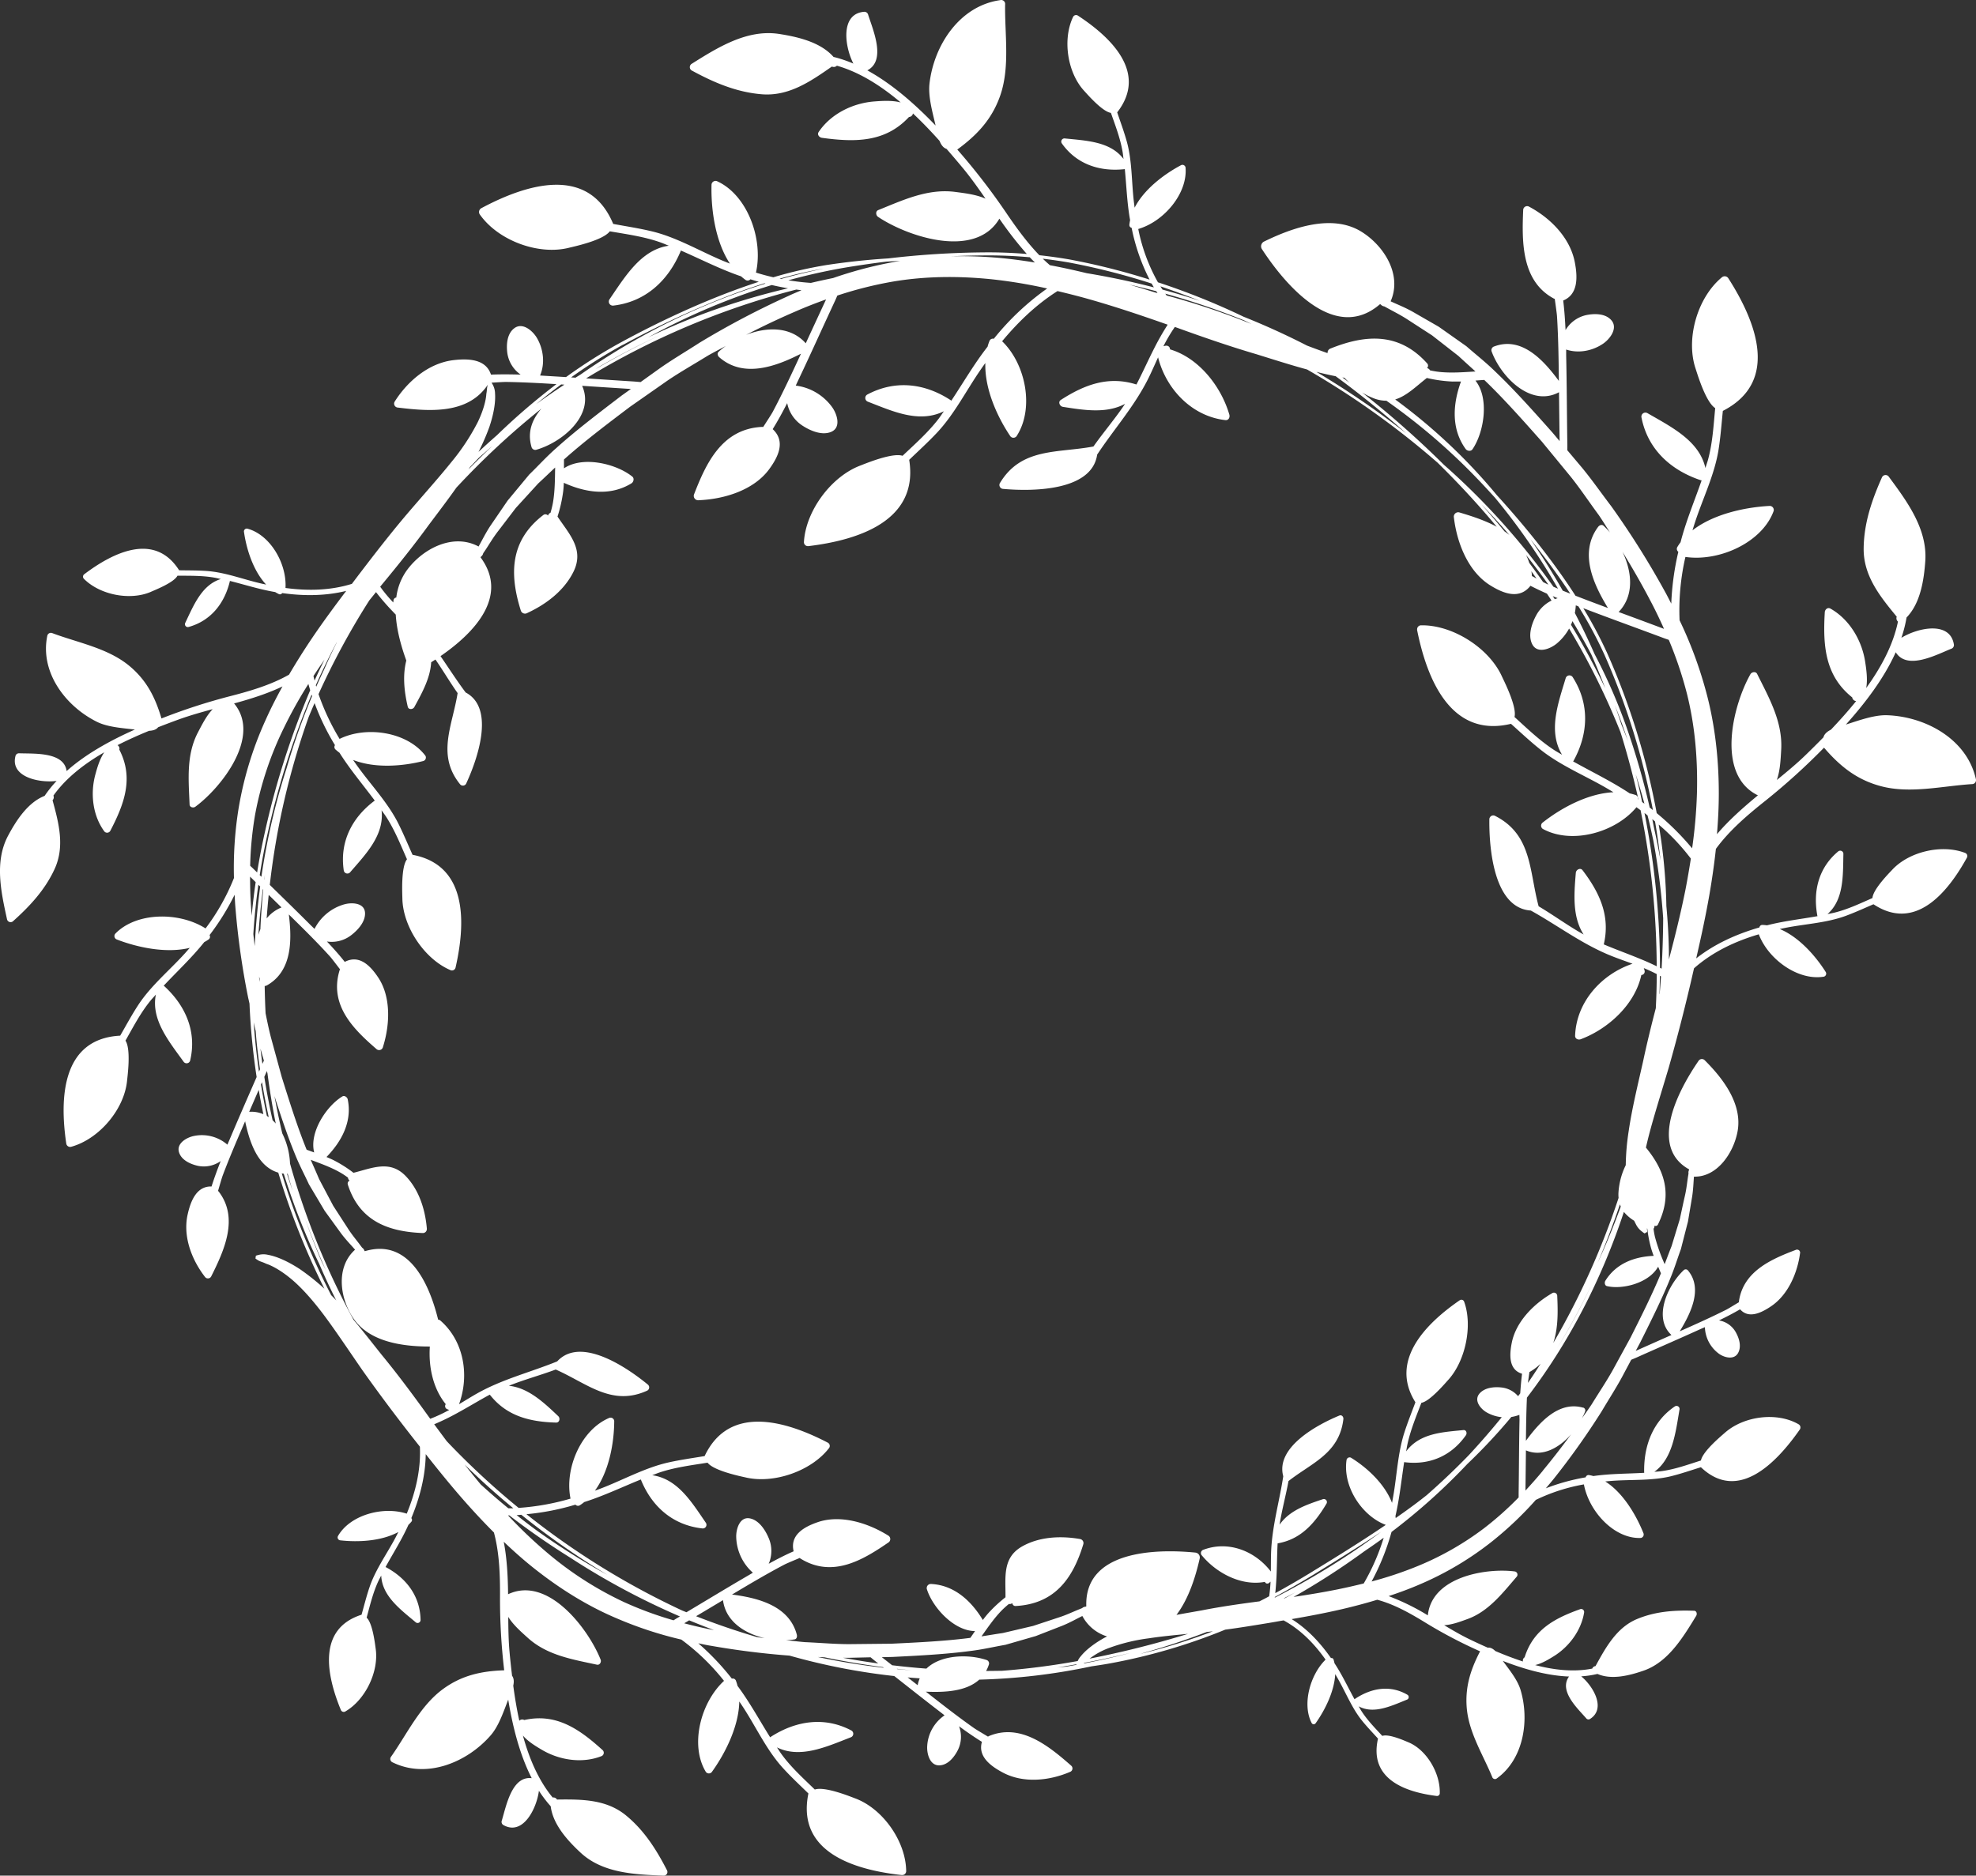 <svg xmlns="http://www.w3.org/2000/svg" viewBox="-0.017 -0.017 1080.082 1025.454" style=""><rect x="-0.017" y="-0.017" width="1080.082" height="1025.454" fill="#333333" stroke="none"/><g><g data-name="Слой 2"><g data-name="Слой 1"><path d="M1080 425.9c-4.88-21.79-27.38-34.1-48.43-34.88-7.22-.27-15.72 2.94-22.62 5.09 10.36-11.57 20.73-25 27.24-39.53 6.21 10 22.12 1.39 30.33-1.9a2.15 2.15 0 0 0 1.49-2.13c-1.89-13.13-19.49-9.52-28.72-3.87a71.76 71.76 0 0 0 2.82-11.11c7.57-7.76 9.5-20.43 10.23-30.74 1.25-17.67-10-32.77-19.91-46.17a2.15 2.15 0 0 0-3-.6 2.21 2.21 0 0 0-.71.78c-5.59 12.49-9.92 25.17-10.06 39-.15 15 9 26.28 18 37.21l.09.07a2.36 2.36 0 0 0 .66 2.7c-2.62 12.77-9.2 25-17.37 36.33.92-4.8 0-10.69-.55-14.32-1.79-11.73-8.56-23.24-19-29.12-1.52-.86-3 .51-3.08 2-1.07 18.23.1 34.7 15 46.56a2.32 2.32 0 0 0 2.15 2c-4.42 5.5-9.12 10.73-13.8 15.65-2 1-3.63 2.34-4.08 4.17-3.34 3.4-6.65 6.69-9.79 9.73-4.73 4.59-10.11 9.07-15.69 13.6 1.86-5.25 2.09-11.53 2.38-16.46.9-15.27-6.56-28.29-13.14-41.52-.77-1.54-3-1.09-3.69.18-9.57 16.92-19.11 54.88 4.11 66.2-8 6.61-15.88 13.56-22.38 21.23.61-7.36 1-14.8 1-22.34 0-19-2.16-38.61-7.39-57.15a225.56 225.56 0 0 0-14.05-37.46 130.1 130.1 0 0 1 3.19-34.63c18.73 2.72 42.11-8.09 48.24-25.16a2.22 2.22 0 0 0-1.63-2.67 2.48 2.48 0 0 0-.54-.06c-13.69.72-30.85 4.5-42.21 13.36.45-1.45.89-2.9 1.36-4.34 4.32-13.21 10.73-26.11 12.91-39.85 1.1-7 1.61-14.07 2.33-21.12 31.24-16 18.08-48.93 3-72.51a2.36 2.36 0 0 0-3.26-.72 2.48 2.48 0 0 0-.26.19c-13.41 11.08-19.86 33.57-14.37 49.95.84 2.49 5.46 18.24 10.71 21.57-.89 9.45-1.43 19-3.9 28.13-.43 1.56-1 3.08-1.45 4.63-3.34-14.88-18.44-22.38-31.66-30a2.21 2.21 0 0 0-3 .72 2.17 2.17 0 0 0-.29 1.59c3.29 17 15.52 28.76 32.56 34.4h.33c-3.88 11.22-8.53 22.22-11.5 33.76v.07a29 29 0 0 0-1.78 2.64 2 2 0 0 0 .54 2.63A148.33 148.33 0 0 0 913.5 330c-1.16-2.22-2.27-4.47-3.48-6.63a464.85 464.85 0 0 0-29.31-46.6c-5.43-7.11-10.44-14.34-15.93-21l-8.1-9.62c0-1.26.05-2.59 0-3.8-.24-16-.27-32.06-.63-48.09v-3.18c6.78 2.27 14.52.73 20.33-3.3 3.65-2.54 8.1-8.41 4.38-12.71-3.24-3.75-9.14-3.74-13.59-2.85a17.5 17.5 0 0 0-11.46 8.23c-.24-5.08-.62-10.84-1.28-16.17 8.37-3.43 7.85-13.14 6.33-21-2.6-13.37-13.37-24.15-25-30.32a2.15 2.15 0 0 0-2.93.83 2.08 2.08 0 0 0-.27 1c-.77 17.62-.89 39 16.79 48.44a2.44 2.44 0 0 0 .46.14c.59 4.24 1.17 8.3 1.24 9.62.72 11.73.89 23.5 1 35.25-8.3-11.29-20.27-24.49-35.3-18.86a2.14 2.14 0 0 0-1.49 2.61c5 13.86 21.37 30.81 36.88 22.43q.15 13.35.33 26.71l-3.94-4.69c-10.74-12.1-21.11-23.68-31.5-33.57-5.12-5-10.61-9.26-15.52-13.59l-15.14-10.68-14.27-8.21c-4.21-2.37-8.32-3.95-12-5.67 6.45-14.52-3.65-30.52-16.13-38.16-16-9.8-37.75-2-52.94 5.43a2.9 2.9 0 0 0-1.49 3.81 3.07 3.07 0 0 0 .31.53c13.06 20 39.91 51.2 64.47 29.93l.43.24a3 3 0 0 0 1.9 1c.37.21.71.37 1.09.59 3.55 2 7.7 4 11.78 6.68l13.26 8.59 14.34 11.19c3 2.79 6.16 5.6 9.35 8.53-6.46.38-12.87.91-19.44.27a49 49 0 0 1-5.4-.89 2.43 2.43 0 0 0-1.65-1.24 1.83 1.83 0 0 0 .09-2.57l-.09-.09c-15-16.63-33-16-52.82-8a2.4 2.4 0 0 0-1.52 2.49 475.78 475.78 0 0 1-11.26-4.13q-16.9-8.68-34.66-15.78a387.16 387.16 0 0 0-46.8-18.81 98.15 98.15 0 0 1-10.76-29.15c14.1-4.13 27.07-19.46 25.84-33.66a1.74 1.74 0 0 0-2-1.39 1.87 1.87 0 0 0-.4.13c-9.42 5-20.3 13.24-25.43 23.27-.15-1.19-.31-2.37-.45-3.56-1.25-10.83-.92-22.14-3.85-32.68-1.5-5.37-3.44-10.6-5.23-15.88 16.83-21.59-3.17-40.9-21.47-52.89a1.83 1.83 0 0 0-2.52.51 1.57 1.57 0 0 0-.14.25c-5.85 12.28-3.08 30.48 6.12 40.42 1.41 1.51 9.79 11.29 14.58 12 2.45 7 5.16 14 6.4 21.4.21 1.26.32 2.53.49 3.79-7.2-9.58-20.3-10-32.11-11.22a1.73 1.73 0 0 0-1.91 1.53 1.69 1.69 0 0 0 .32 1.21c7.87 11.13 20.31 15.55 34.16 14.07a1.21 1.21 0 0 0 .25-.08c.91 9.3 1.22 18.68 2.88 27.9v.06c-.17.81-.3 1.64-.39 2.47a1.57 1.57 0 0 0 1.23 1.71 108 108 0 0 0 9.81 28.3 370.54 370.54 0 0 0-43.74-11q-8.22-1.42-16.51-2.32c-7-7.25-13.07-15.71-18.52-23.78a356.19 356.19 0 0 0-26.33-34c10.77-7.9 18.8-16.4 23.35-29.17 5.6-15.74 2.53-33.81 2.79-50.11A2.15 2.15 0 0 0 547.49 0a2.19 2.19 0 0 0-.92.08c-22.11 3.17-36.12 24.66-38.52 45.59-.83 7.17 1.72 15.9 3.33 22.94C500.64 57.44 488 46.1 474.06 38.45c10.45-5.42 3.11-22 .46-30.39a2.15 2.15 0 0 0-2-1.64c-13.24.87-11 18.69-6.08 28.33a70.71 70.71 0 0 0-10.86-3.65c-7.16-8.15-19.64-11-29.87-12.58-17.52-2.61-33.45 7.45-47.56 16.29a2.14 2.14 0 0 0-.85 2.91 2.05 2.05 0 0 0 .74.78c12 6.54 24.33 11.84 38.09 13 14.91 1.31 26.89-7 38.48-15.07l.08-.08a2.37 2.37 0 0 0 2.74-.45C470 39.5 481.66 47 492.31 56c-4.71-1.28-10.65-.84-14.32-.56-11.83.88-23.83 6.75-30.5 16.67-1 1.45.28 3 1.76 3.22 18.09 2.48 34.6 2.59 47.58-11.38A2.31 2.31 0 0 0 499 62c5.13 4.82 10 9.91 14.53 15 .84 2.09 2 3.8 3.84 4.39 3.13 3.6 6.16 7.15 8.94 10.51 4.22 5.08 8.27 10.79 12.36 16.7-5.1-2.27-11.34-3-16.23-3.65-15.16-2.08-28.71 4.36-42.41 9.89-1.6.65-1.32 2.88-.11 3.7 16.13 10.85 53.24 23.29 66.32 1a203.75 203.75 0 0 0 15 19.3q-11.81-1-23.67-.87a475.72 475.72 0 0 0-52 3.29q-17 1.07-33.81 3.62a233.85 233.85 0 0 0-29.08 6.7c-3.19-.74-6.36-1.58-9.49-2.57 4.16-18.46-4.82-42.6-21.36-50a2.22 2.22 0 0 0-2.83 1.39 2.35 2.35 0 0 0-.1.58c-.34 13.71 2.1 31.1 10.06 43.12-1.41-.56-2.83-1.12-4.22-1.7-12.78-5.42-25.17-12.81-38.7-16-6.88-1.64-13.91-2.7-20.88-4-13.53-32.38-47.39-21.8-72.06-8.61a2.38 2.38 0 0 0-1 3.21 2.33 2.33 0 0 0 .17.26c10 14.22 31.95 22.4 48.7 18.19 2.55-.65 18.6-4 22.33-9 9.35 1.61 18.78 2.89 27.74 6.07 1.53.54 3 1.2 4.51 1.8-15.1 2.18-23.74 16.65-32.37 29.25a2.21 2.21 0 0 0 2.05 3.49c17.24-2 29.87-13.25 36.82-29.8a1.91 1.91 0 0 0 .06-.33c10.9 4.74 21.51 10.22 32.78 14.08h.11a28.29 28.29 0 0 0 2.49 2 2 2 0 0 0 2.67-.33c1.52.48 3.05.93 4.58 1.37-30.08 9.75-58.19 23.78-75 32.92a281.64 281.64 0 0 0-30.37 19.17l-11-.66-3.18-.2c2.79-6.59 1.85-14.42-1.72-20.52-2.25-3.84-7.76-8.73-12.33-5.36-4 2.95-4.44 8.83-3.89 13.34a17.43 17.43 0 0 0 7.32 12.06c-5.09-.16-10.86-.22-16.22 0-2.78-8.62-12.5-8.85-20.42-7.93-13.52 1.56-25.11 11.45-32.15 22.58a2.14 2.14 0 0 0 .6 3 2 2 0 0 0 1 .35c17.36 2.11 38.41 3.85 49.3-12.58-.06.2-.14.38-.19.58-.37 1-.31 2.8-.68 4.54-.18 3.46-1.62 9.09-4.71 15.48a119.63 119.63 0 0 1-14.42 21.82c-6.42 8-14.13 16.61-22.64 26.52s-17 20.69-26 32.49c-1.87 2.43-3.81 5-5.71 7.54-11.69 3.64-24.07 3.91-36.3 2.25.79-13.34-8.36-29.15-20.9-32.45a1.58 1.58 0 0 0-1.8 1.31 1.6 1.6 0 0 0 0 .38c1.35 9.59 5.1 21.43 12.12 28.9-1.06-.22-2.12-.45-3.18-.7-9.66-2.25-19.25-6-29.17-6.72-5-.36-10.14-.3-15.2-.39-13.33-21-36-9.82-51.87 2.16a1.65 1.65 0 0 0-.35 2.31 1.12 1.12 0 0 0 .18.2c8.72 8.78 25.16 12 36.49 7.16C84 322.8 95 318.62 97 314.72c6.79.07 13.59-.11 20.29 1.09 1.14.2 2.26.5 3.39.74-10.41 3.23-14.82 14.3-19.45 24a1.58 1.58 0 0 0 1.86 2.21c11.94-3.33 19.54-12.62 22.52-24.94v-.24c8.24 2.07 16.37 4.69 24.77 6.09a20.34 20.34 0 0 0 2 1.1 1.4 1.4 0 0 0 1.84-.54c11.81 1.66 23.64 1.6 35-1.19-6.34 8.38-12.73 17-19 26.3-4.24 6.31-8.3 12.76-12.24 19.48-10 5.71-21.65 9.07-32.5 11.85a323.59 323.59 0 0 0-37.24 12.11c-3.43-11.68-8.26-21.13-17.8-28.94-11.75-9.63-28.17-12.53-42-17.76a2 2 0 0 0-2.54 1.25 2 2 0 0 0-.08.33c-4.06 19.9 10 38.49 27.23 47 5.88 2.9 14.14 3.4 20.67 4.18-12.91 5.75-26.53 13.08-37.32 22.69-1.44-10.61-17.84-9.39-25.88-9.71a2 2 0 0 0-2 1.22c-3.31 11.6 12.64 15.15 22.4 13.89a65.85 65.85 0 0 0-6.55 8.17c-9.17 3.6-15.48 13.4-19.92 21.69-7.61 14.2-3.88 30.92-.64 45.72a2 2 0 0 0 2.33 1.6 2 2 0 0 0 .84-.37c9.28-8.29 17.59-17.21 22.84-28.62 5.69-12.37 2.29-25.17-1.1-37.58a.11.11 0 0 0 0-.09 2.17 2.17 0 0 0 .45-2.48C36 425.34 46 417.62 57 411.26c-2.54 3.65-4 8.87-4.87 12.09-2.87 10.41-1.53 22.48 4.92 31.23a2 2 0 0 0 2.82.14 2.07 2.07 0 0 0 .48-.65c7.67-14.74 12.82-28.84 4.85-44.24a2.12 2.12 0 0 0-1-2.44c5.71-2.92 11.56-5.52 17.28-7.86 2-.08 3.87-.59 4.93-1.95 4-1.57 8-3.07 11.74-4.43 5.64-2 11.77-3.77 18.09-5.46-3.5 3.67-6 8.8-8.1 12.78-6.43 12.34-5.07 25.92-4.53 39.35.06 1.57 2.06 2 3.13 1.23C121 430.56 143 402.6 127.93 384.57c9.13-2.49 18.21-5.35 26.46-9.3-3.24 5.88-6.35 11.9-9.14 18.16a192.94 192.94 0 0 0-15.12 50.2 204.4 204.4 0 0 0-2.26 36.37 118.09 118.09 0 0 1-15.53 27.57c-14.53-9.23-38-8.95-49.39 2.94a2 2 0 0 0 .34 2.81 1.76 1.76 0 0 0 .44.26c11.63 4.5 27.28 7.74 40 4.61-.91 1-1.82 2.08-2.75 3.1-8.47 9.33-18.59 17.65-25.5 28.25-3.52 5.39-6.58 11.08-9.8 16.66-31.88 1.66-33.19 34-29.46 59.07a2.15 2.15 0 0 0 2.45 1.73l.27-.06c15.25-4.22 29-20.49 30.5-36.13.23-2.38 2.25-17.17-.87-21.89 4.25-7.51 8.23-15.19 13.7-21.89.93-1.14 2-2.2 2.92-3.31-2.76 13.6 7 25.44 15.13 36.69a2 2 0 0 0 2.77.56 2 2 0 0 0 .85-1.25c3.61-15.37-2.19-29.64-14.23-40.66a2.26 2.26 0 0 0-.26-.16c7.4-7.88 15.34-15.28 22.1-23.75v-.05a24.1 24.1 0 0 0 2.45-1.5 1.78 1.78 0 0 0 .53-2.38 135.46 135.46 0 0 0 13.7-22.05c.14 2.27.22 4.55.42 6.8a422.48 422.48 0 0 0 7 49.58c.24 1 .48 2.08.71 3.12a367.29 367.29 0 0 0 3.9 40.15c-5 11.44-10 22.84-14.84 34.33l-1.14 2.65a21.29 21.29 0 0 0-18.1-4.8c-4 .74-9.85 4-8.36 8.91 1.29 4.32 6.19 6.51 10.22 7.43a15.87 15.87 0 0 0 12.57-2.58c-1.69 4.31-3.51 9.24-5 13.9-8.22-.26-11.4 8-13 15.05-2.82 12.06 2.11 25 9.48 34.46a2 2 0 0 0 3.33-.33c7.19-14.34 15.22-32 4.07-46.45a3.11 3.11 0 0 0-.33-.29c1.09-3.74 2.12-7.32 2.55-8.44 3.77-10 8-19.84 12.26-29.65 2.4 11.19 6.71 24.74 18.11 28.07a402.17 402.17 0 0 0 25.21 63.46 122.77 122.77 0 0 0-13.43-10.72c-6.83-4.45-12.73-6.94-17.4-7.8a10.72 10.72 0 0 0-4.91 0 15.8 15.8 0 0 0-1.7.48l-.24 1.53a12.5 12.5 0 0 0 1.49 1c.91.63 2.7 1 4.33 1.85 3.39 1.08 8.61 4 14.15 8.7s11.65 11.56 17.92 20S190.35 737.91 198 749a933.042 933.042 0 0 0 25.5 34.27c1.92 2.49 4 5.1 6 7.64.58 12.54-2.36 24.91-7.19 36.62-13-4.24-31.11.74-37.64 12.33a1.61 1.61 0 0 0 .82 2.13 1.66 1.66 0 0 0 .38.11c9.88 1.14 22.61.49 31.85-4.54-.5 1-1 2-1.52 3-4.75 9-11 17.55-14.25 27.22-1.67 4.92-2.93 10-4.34 15-24.34 7.77-19.09 33.19-11.31 52.07a1.7 1.7 0 0 0 2.21.94 1.34 1.34 0 0 0 .24-.12c11-6.39 18.43-21.87 16.57-34.38-.28-1.9-1.59-13.85-4.93-16.9 1.83-6.72 3.42-13.53 6.35-19.87.5-1.07 1.08-2.11 1.61-3.17.51 11.17 10.35 18.43 18.84 25.55a1.6 1.6 0 0 0 2.27-.15 1.64 1.64 0 0 0 .4-1.12c-.2-12.72-7.46-22.68-18.92-28.83l-.23-.07c4.19-7.65 8.9-15 12.48-23v-.05a21.66 21.66 0 0 0 1.61-1.7 1.46 1.46 0 0 0 0-2c4.71-11.3 7.72-23.06 7.89-35 6.68 8.47 13.6 17.06 21.19 25.68 5.09 5.78 10.45 11.53 16.08 17.16 3.08 11.39 3.39 23.85 3.33 35.35a331.31 331.31 0 0 0 2.29 40c-12.45.41-23.12 2.73-33.35 10.18-12.62 9.17-19.77 24.72-28.55 37.14a2 2 0 0 0 .49 2.79 1.83 1.83 0 0 0 .39.21c18.71 9.2 40.82 0 53.7-14.84 4.42-5.09 7.05-13.16 9.52-19.44 2.36 14.31 6.1 29.73 12.84 42.94-10.9-1.33-13.95 15.28-16.35 23.18a2 2 0 0 0 .68 2.33c10.66 6.3 18.32-8.61 19.61-18.63a66 66 0 0 0 6.44 8.47c1.22 10 9.31 18.86 16.39 25.42 12.12 11.24 29.7 11.88 45.23 12.51a2 2 0 0 0 2.16-1.83 2.14 2.14 0 0 0-.16-1c-5.82-11.37-12.52-21.94-22.49-30.11-10.81-8.87-24.39-8.81-37.6-8.66h-.1a2.24 2.24 0 0 0-2.35-1.1c-7.76-9.37-12.83-21.32-16.28-33.88 2.95 3.47 7.77 6.26 10.73 8 9.59 5.55 21.93 7.35 32.29 3.22a2 2 0 0 0 1-2.66 2.11 2.11 0 0 0-.61-.75c-12.64-11.44-25.31-20.22-42.67-16.3a2.17 2.17 0 0 0-2.7.4c-1.41-6.42-2.47-12.9-3.31-19.19.45-2 .41-4-.65-5.4-.52-4.42-1-8.75-1.36-12.81-.57-6.13-.69-12.67-.72-19.38 2.73 4.43 7.17 8.27 10.58 11.36C299 905 312.8 907.18 326.27 910.1c1.57.34 2.53-1.53 2-2.8-6.72-16.85-28.76-46-50.57-35.71-.11-9.72-.59-19.48-2.37-28.7 5 4.75 10.17 9.4 15.66 13.8 13.84 11.1 29.36 21 45.92 28a209.62 209.62 0 0 0 35.48 11.68 120.85 120.85 0 0 1 23.34 22.57c-12.94 12-18.74 35.37-9.91 49.81a2.07 2.07 0 0 0 2.9.36 2.45 2.45 0 0 0 .36-.36c7.48-10.38 14.76-25.08 15-38.53.8 1.17 1.59 2.35 2.36 3.53 7.06 10.94 12.69 23.15 21.42 32.76 4.44 4.89 9.3 9.41 14 14-6.63 32.09 25 41.76 51 44.6a2.22 2.22 0 0 0 2.44-2 2.44 2.44 0 0 0 0-.27c-.22-16.24-12.82-34.09-27.94-39.67-2.31-.85-16.47-6.69-22-4.81-6.35-6.17-12.95-12.12-18.18-19.3-.89-1.22-1.68-2.51-2.53-3.75 12.79 6.27 27.08-.34 40.36-5.5a2.06 2.06 0 0 0 .26-3.77c-14.32-7.57-30-5.52-44.07 3.57-.1.07-.14.15-.23.22-5.9-9.39-11.18-19.2-17.84-28.11a28.24 28.24 0 0 0-.88-2.84 1.84 1.84 0 0 0-2.23-1.15 139.07 139.07 0 0 0-18.34-19.32c2.29.45 4.57 1 6.86 1.34q21.36 3.76 43 5.39a349 349 0 0 0 57.25 11.17c8.37 6.58 16.71 13.18 25.15 19.66l2.34 1.82a21.8 21.8 0 0 0-9.48 16.73c-.29 4.14 1.38 10.81 6.68 10.62 4.62-.16 8.07-4.46 10-8.23a16.3 16.3 0 0 0 .71-13.15c3.84 2.81 8.26 5.9 12.52 8.53-2.4 8.1 5 13.39 11.55 16.86 11.25 5.92 25.39 4.4 36.68-.47a2 2 0 0 0 1.11-2.6 2 2 0 0 0-.57-.79c-12.37-10.87-27.84-23.43-45.07-16.11a2.45 2.45 0 0 0-.37.26c-3.43-2.05-6.72-4-7.72-4.72-9-6.34-17.62-13.1-26.26-19.87 9.95.44 21.95 0 29.19-6.58a335.79 335.79 0 0 0 61.38-7.27c3.36-.5 6.71-1 10.06-1.61a316 316 0 0 0 63-18.45c7.64-1 15.55-2.29 23.91-3.67 2.61-.43 5.38-.94 8-1.39 9.19 5 16.71 12.63 22.94 21.46C716 915.72 711.61 932 717 942.1a1.26 1.26 0 0 0 1.77.34 1.14 1.14 0 0 0 .35-.34c5.13-7.22 10.23-17.45 10.69-26.84.49.83 1 1.65 1.45 2.48 4.34 7.6 7.71 16.15 13.16 22.9 2.77 3.44 5.83 6.61 8.78 9.88-5.11 22.37 15.29 29.27 32.13 31.36a1.52 1.52 0 0 0 1.64-1.4.86.86 0 0 0 0-.16c.25-11.34-7.51-23.86-17.23-27.82-1.48-.6-10.56-4.75-14.19-3.46-4-4.34-8.14-8.52-11.37-13.55-.55-.85-1-1.76-1.56-2.63 8.18 4.43 17.65-.12 26.43-3.66a1.49 1.49 0 0 0 .84-1.93 1.55 1.55 0 0 0-.58-.71c-9.14-5.35-19.41-4-28.8 2.31-.06 0-.1.1-.15.14-3.61-6.58-6.82-13.45-10.94-19.7-.14-.67-.31-1.34-.51-2a1.15 1.15 0 0 0-1.41-.81c-6-8.56-13-16-21.5-21.32 9-1.55 18.09-3.25 27.54-5.44 6.34-1.48 12.78-3.18 19.24-5.14 9.47 2.51 18.47 7.67 26.63 12.69A257.78 257.78 0 0 0 809 902.8c-5.16 9.91-8.16 19.24-7.33 30.46 1 13.82 9 26.13 14 38.37a1.59 1.59 0 0 0 2.06.9 1.75 1.75 0 0 0 .47-.29c14.73-10.63 17.86-31.88 12.91-48.37-1.7-5.65-6.3-11.19-9.69-15.84 11.23 4.34 23.84 8.09 36.19 8.54-5.71 7.95 4.79 17.51 9.36 22.81a1.57 1.57 0 0 0 2 .47c9.14-5.6 1.87-18-4.7-23.38a53.43 53.43 0 0 0 8.89-1.32c7.7 3.39 17.5.88 25.27-1.81 13.31-4.61 21.44-18.06 28.68-29.92.66-1.09.24-2.75-1.1-2.8-10.64-.37-21.09.29-31.27 4.54-11 4.61-16.93 15.25-22.6 25.63a.14.14 0 0 0 0 .09 2 2 0 0 0-1.81 1.35c-10.07 2-20.79.81-31.24-1.93 3.76-.81 7.85-3.37 10.37-4.94 8.15-5.09 14.82-13.94 16.41-23.83a1.64 1.64 0 0 0-2.28-1.74c-13.67 4.92-25.46 11-30.25 26.28a2.07 2.07 0 0 0-.9 2.28c-5.19-1.68-10.27-3.65-15.11-5.71-1.26-1.24-2.67-2.06-4.13-1.83-3.38-1.51-6.66-3-9.72-4.49-4.61-2.2-9.32-4.94-14.11-7.81 4.35-.22 9-2 12.71-3.35 11.46-4.13 19.06-14 27-23.24a1.76 1.76 0 0 0-1.11-2.79c-14.94-2-45.32 2.56-47.53 24A125.1 125.1 0 0 0 759 872.61c5.57-1.85 11.14-3.87 16.67-6.26a172.29 172.29 0 0 0 40-23.74 192.64 192.64 0 0 0 23.8-22.61 100.24 100.24 0 0 1 26.27-8.47c2.92 15.32 17 29.94 31.14 29.28a1.91 1.91 0 0 0 1.51-2.25 1.43 1.43 0 0 0-.07-.28c-4.12-10.34-11.4-22.38-20.9-28.35 1.19-.12 2.37-.23 3.55-.32 10.79-.83 21.95.05 32.61-2.6 5.42-1.36 10.76-3.2 16.12-4.87 20 19.06 40.69-1.49 54-20.54a2 2 0 0 0-.4-2.8l-.13-.09c-11.66-6.84-29.88-4.73-40.46 4.67-1.61 1.44-12 10-13 15.08-7.17 2.29-14.29 4.87-21.68 5.85-1.26.17-2.52.23-3.78.35 10-7.27 11.59-21.29 13.72-33.9a1.67 1.67 0 0 0-2.57-1.83c-11.65 7.91-17 21-16.72 36a1.31 1.31 0 0 0 .06.27c-9.27.54-18.57.43-27.82 1.77a20 20 0 0 0-2.41-.54 1.61 1.61 0 0 0-1.79 1.24 113.38 113.38 0 0 0-21.78 6c1.32-1.6 2.68-3.16 4-4.78a413.55 413.55 0 0 0 26.52-37.31c3.79-6.43 7.79-12.58 11.21-18.9 1.68-3.17 3.29-6.19 4.94-9.29.93-.39 1.91-.78 2.79-1.17 11.71-5.25 23.48-10.33 35.16-15.65l2.32-1a18.75 18.75 0 0 0 7.75 14.58c2.82 2 8.3 3.6 10.48-.63 1.91-3.68.35-8.23-1.47-11.38a12.85 12.85 0 0 0-9.06-6.25c3.68-1.79 7.81-3.9 11.54-6.09 4.72 5.38 11.71 1.91 17.06-1.73 9.13-6.22 14.23-17.93 15.7-28.85a1.64 1.64 0 0 0-1.24-2 1.71 1.71 0 0 0-1 .07c-13.14 5-28.84 11.61-31.16 28.24a1.34 1.34 0 0 0 0 .4c-3 1.79-5.79 3.51-6.74 4-8.43 4.25-17 8.09-25.62 11.91 6.12-10 12.66-23.36 4.58-33.19a1.58 1.58 0 0 0-2.2-.4l-.11.08c-8.85 8.26-17 26.21-6.79 35.53q-9.76 4.32-19.52 8.68l2.4-4.52c6.07-12.11 11.85-23.75 16.39-34.89 2.34-5.53 4-11.11 5.9-16.26 1.36-5.29 2.64-10.32 3.85-15 .81-4.85 1.58-9.4 2.28-13.6.63-4 .72-7.66 1-11 12.35.4 21.46-12.44 23.79-24.48 3-15.44-8.47-29.74-17.89-39.13a2.18 2.18 0 0 0-3.08-.07 2.29 2.29 0 0 0-.41.53c-11.23 16.36-27.13 46.94-5.06 59.18l-.06.41a2.69 2.69 0 0 0-.26 1.78c-.06.36-.09.67-.15 1-.57 3.38-.89 7.19-1.81 11.19s-1.82 8.32-2.83 12.94q-2.1 6.87-4.45 14.59c-1.27 3.18-2.5 6.52-3.8 9.91a99.47 99.47 0 0 1-5.31-14.91 39.42 39.42 0 0 1-.77-4.45 2.14 2.14 0 0 0 .48-1.67 1.43 1.43 0 0 0 1.92-.62 1.08 1.08 0 0 0 .08-.19c8-16.33 3.51-29.54-6.64-41.89q.74-3.28 1.63-6.75c2.83-10.89 6.69-23 10.8-36.85 3.91-13.75 7.75-28.39 11.51-44.29.79-3.28 1.56-6.77 2.35-10.13 10.08-8.91 22.39-14.75 35.4-18.58 5.21 13.74 21.49 25.49 35.56 23.16a1.72 1.72 0 0 0 1.23-2.08 1.94 1.94 0 0 0-.17-.42c-5.67-9-14.76-19.22-25.16-23.56l3.51-.72c10.71-2.08 22-2.63 32.29-6.37 5.23-1.91 10.31-4.25 15.43-6.44 22.82 15.12 40.53-6.32 51.07-25.48a1.82 1.82 0 0 0-.72-2.47l-.28-.13c-12.7-4.88-30.63-.72-39.83 9.23-1.4 1.51-10.5 10.62-10.8 15.45-6.84 3-13.59 6.23-20.85 8-1.23.3-2.49.51-3.73.78 9-7.92 8.44-21 8.69-32.88a1.73 1.73 0 0 0-2.85-1.38c-10.49 8.71-13.93 21.45-11.38 35.15 0 .1.07.16.09.24-9.19 1.63-18.53 2.66-27.59 5h-.06q-1.24-.17-2.49-.21a1.57 1.57 0 0 0-1.61 1.37c-12.59 3.64-24.44 9-34.56 16.92 2.59-11.26 5.12-22.8 7.23-34.92 1.4-8.13 2.61-16.47 3.53-24.94 7.44-10.22 17.64-18.84 27.29-26.5A357.48 357.48 0 0 0 997 408.75c8.7 10.12 17.8 17.47 30.89 21 16.12 4.37 33.9-.09 50.17-1.09a2.14 2.14 0 0 0 2-2.27 2.64 2.64 0 0 0-.06-.49zm-195.27-91.32c8.74-9.08 7.27-22.13 2.1-32.92 5.18 8.44 10.21 17.12 15 26.27 2.76 5.17 5.3 10.49 7.71 15.87q-12.39-4.65-24.81-9.22zm-90.7-126h4.53c-4.47 12.23-5.47 25.78 2.54 36.86.82 1.13 2.85 1.47 3.74.18 6.3-9.19 9.36-27.83 1.62-37.57 1.61-.13 3.21-.25 4.81-.35.2.2.4.36.6.57 10.08 9.72 20.2 21.07 31 33.27l15.72 19.14c5.27 6.6 10.06 13.81 15.26 20.87C876 284.67 878 288 880 291.1a45.92 45.92 0 0 0-3.54-3.71c-1-.84-2.28-.24-3 .73-10.57 14.27-2.31 31.57 5.44 44.28-5.91-2.2-11.85-4.42-17.76-6.73-13.19-20.49-28.92-39.56-43-55a309.45 309.45 0 0 0-55.54-52.29c6.28-1.93 11.49-7.21 17.29-11.75a75.85 75.85 0 0 0 14.11 1.96zM138.46 510.65q.85-13.5 2.74-26.94l1 .94a406.151 406.151 0 0 0-3 32.6q-.4-3.25-.74-6.6zm45.42-159.24l.23-.31q-3.68 7.39-7 15-2.21 4.62-4.27 9.31c-.08-.27-.15-.54-.23-.81.2-.44.39-.89.59-1.33q5.01-11.09 10.68-21.86zm281.36-205.67c6.35-1 12.72-1.93 19.1-2.71q3.86-.25 7.69-.42c-2 .33-4.09.7-6.12 1.11a226 226 0 0 0-30.59 8.28q-6.06 1.23-12.1 2.65-6.2-.42-12.31-1.43a316.43 316.43 0 0 1 34.33-7.48zm386.35 176.08l-2.52-1.06a385.93 385.93 0 0 0-59.85-66.67 516.34 516.34 0 0 0-44.64-39.46l-.09-.07a37.51 37.51 0 0 0 5.92 3 19 19 0 0 0 7.38 1.51 337.28 337.28 0 0 1 49.47 42.4c3 3.1 6.31 6.68 9.93 10.67a352.51 352.51 0 0 1 34.4 49.68zm-15.11-27.07c7.36 9.17 14.87 19.23 21.82 29.79-1.38-.54-2.76-1.08-4.12-1.63q-8.29-14.62-17.7-28.16zm-98.86-85.49c-1.3-1-2.61-2-3.92-2.93l1.2.2c.87.94 1.78 1.85 2.72 2.73zm112.2 118.3l-1.11-1.68c.91.39 1.81.78 2.69 1.14-.54.15-1.06.34-1.58.54zm-3.83-8.1c-.5-.21-1.41-.67-2.56-1.28q-3.67-5.25-7.54-10.44a30.86 30.86 0 0 0-1.76-4.33q6.38 8 12.21 16.2zm-9-7.18q1.46 2 2.87 4l-2.55-1.39a4.86 4.86 0 0 0 0-.54c-.05-.7-.15-1.35-.31-2.07zm-14.57-21.71q-6.15-7.49-12.68-14.79 8 8.19 15.31 16.72c-.81-.67-1.69-1.32-2.59-1.93zm-4.38-2.64c-6.48-3.5-13.75-5.83-20.5-7.83a2.41 2.41 0 0 0-2.85 1.85 2.31 2.31 0 0 0 0 1c1.74 14.58 8.15 29.77 19.85 37.05 6.86 4.26 15.83 8.08 22 .24 2.9 1.51 6 2.95 9 4.3q1.27 1.89 2.52 3.78a19.09 19.09 0 0 0-8.49 8.28c-2.41 4.49-4.48 10.82-2.08 15.57 2.76 5.44 9.86 2.63 13.53-.45a28.81 28.81 0 0 0 6.64-8.1 393.69 393.69 0 0 1 28 56.43c.29.92.59 1.83.88 2.75q5.17 17 9 34.23l-.25-.18a2 2 0 0 0-1.4-2.26c-1-.32-2-.6-3-.82h-.06c-9.92-6.59-20.66-11.73-31-17.52l.21-.24c8.21-14.85 8.9-31.12-.33-45.68a2.15 2.15 0 0 0-2.91-.83 2.12 2.12 0 0 0-1 1.22c-4.17 13.91-9.76 28.9-2 41.91-1.38-.84-2.8-1.61-4.16-2.49-8-5.17-14.8-11.79-21.83-18.16 1.46-5.75-6-20.19-7.05-22.55-7.23-15.45-27-27.88-44-27.57a2.16 2.16 0 0 0-2.18 2.15 1.8 1.8 0 0 0 0 .46c5.35 26.74 18.38 59.16 51.3 51.24 5.28 4.71 10.45 9.59 16 14 10.85 8.71 24.12 14.12 36.1 21.07 1.31.76 2.61 1.54 3.92 2.33-14 .65-28.73 8.66-38.89 16.74a2.15 2.15 0 0 0-.09 3 1.74 1.74 0 0 0 .42.34c15.89 8.65 39.74 1.88 51.13-11.89l2.26 1.66a435.47 435.47 0 0 1 8.81 85.31q-4.27-2.1-8.7-3.9c-6.7-2.8-13.55-5.23-20.23-8.07 3.64-15.49-2.19-28.18-11.6-40.54-1.21-1.6-3.55-.29-3.68 1.39-1 11.81-1.94 24.09 4.26 33.74-8.45-4.71-16.28-10.48-24.59-15.42-5.18-19.22-3.54-39.1-23.69-49.37a2.14 2.14 0 0 0-3.24 1.75c-.2 15.2 2.18 48.6 22.66 49.94 14.91 8.27 28.12 18.46 44.15 24.85 3.43 1.37 7.36 2.74 11.44 4.24-17 5.72-30.71 20.9-31.38 39.32-.07 1.75 1.69 2.47 3.12 1.93 15-5.63 29.62-19 33.08-35.09a1.9 1.9 0 0 0 1.83-2 1.69 1.69 0 0 0-.08-.5q-.16-.62-.39-1.23v-.05c2.4 1 4.75 2.08 7.06 3.27 0 3.07-.06 6.15-.14 9.22s-.22 6.31-.37 9.44c-2.64 10.09-5 19.85-6.94 29-3.08 13.6-6.2 26.54-7.89 38.2a131.42 131.42 0 0 0-1.6 18.61 39.44 39.44 0 0 0-4 15.35 17.36 17.36 0 0 0 .08 2.53 415.52 415.52 0 0 1-35.7 79.34c2.76-8.19 2.55-17.54 2.16-25.87a1.79 1.79 0 0 0-2.83-1.31c-10.25 5.94-19.72 15.68-22 27-1.33 6.64-1.77 14.76 5.61 17-.46 3.51-.75 7.23-1 10.72-.38.52-.77 1-1.16 1.55a13.93 13.93 0 0 0-9.1-4.77c-3.93-.43-9.13 0-12 3.32-3.27 3.84.66 8.43 3.88 10.29a20.94 20.94 0 0 0 8.29 2.64q-8.64 10.65-18 20.74-11.07 11.41-23.06 21.91c-2.25 1.78-4.52 3.54-6.82 5.25-3.33 2.47-6.71 4.88-10.12 7.26 0-.36-.07-.72-.11-1.08v-.06c2.26-9.81 3.26-19.71 4.76-29.5l.23.08c13.07 1.65 25.2-2.95 33.47-14.66.87-1.23.22-3.06-1.32-2.9-11.31 1.17-23.78 1.59-31.31 11.66.25-1.33.45-2.67.74-4 1.7-7.78 4.77-15.13 7.6-22.57 4.6-.69 13.27-11 14.71-12.55 9.45-10.45 13.38-29.66 8.69-42.66a1.59 1.59 0 0 0-2-1.06 1.49 1.49 0 0 0-.49.24c-18.24 12.57-38.63 32.84-24.17 55.74-2.07 5.57-4.29 11.09-6.1 16.74-3.54 11.12-4 23.07-6 34.5-.21 1.25-.45 2.5-.68 3.76-4.14-10.63-13.87-19.43-22.49-24.72a1.71 1.71 0 0 0-2.26.88 1.62 1.62 0 0 0-.12.43c-2.14 14.74 8.61 30.69 21.46 35.45-12.83 8.71-26 16.88-39 24.85l-.75.46q-10.31 6.36-20.67 12c.33-3.07.53-6.13.68-9.07.29-6 .28-12.1.61-18.15 12.33-2.08 20.12-10.58 26.73-21.74a1.67 1.67 0 0 0-.63-2.27 1.69 1.69 0 0 0-1.37-.13c-8.92 3-18.2 6.1-23.66 13.93 1.24-8 3.42-15.86 4.87-23.84 12.75-10 27.78-15.06 30-33.84.15-1.29-.87-2.48-2.14-2-11.21 4.63-35.12 17-30.72 33.23-2.16 14.11-6.18 27.52-6.66 41.91-.11 3.07-.08 6.54-.12 10.16-8.66-11.32-23.4-17.1-37.11-11.81a1.89 1.89 0 0 0-.95 2.49 2 2 0 0 0 .35.51c8.06 9.77 21.69 16.88 34.46 14.46a1.4 1.4 0 0 0 1.8.86 1.32 1.32 0 0 0 .48-.29 7.56 7.56 0 0 0 .8-.7 80 80 0 0 1-.75 8c-1.77 1-3.53 1.87-5.3 2.79-11.1 1.44-21.78 3-31.47 4.92-4.76.84-9.41 1.64-13.91 2.48 6.72-8.86 10.43-20.81 12.68-30.69a2.69 2.69 0 0 0-1.9-3.3 2.62 2.62 0 0 0-.56-.09c-22.16-2.17-60.6-.9-59.49 29.41l-.42.18a2.88 2.88 0 0 0-1.85.77l-1.08.45c-3.56 1.38-7.38 3.29-11.74 4.67l-14 4.63-16.53 3.88c-3.76.54-7.67 1.22-11.67 1.83 3.5-4.93 6.86-9.9 11.17-14.31a47.51 47.51 0 0 1 3.81-3.41 2.24 2.24 0 0 0 1.86-.48 1.7 1.7 0 0 0 1.81 1.6h.11c21.06-1.2 31.09-14.68 36.88-33.75a2.23 2.23 0 0 0-1.47-2.8 2.52 2.52 0 0 0-.46-.1c-10.46-1.79-22-1.25-31.37 4-11.15 6.23-9.09 17.07-9.23 27.88a73.78 73.78 0 0 0-9.75 9.11c-.92 1.07-1.79 2.18-2.63 3.31-6.29-10.41-15.56-19.06-28.31-19.7a2.22 2.22 0 0 0-2.35 2.08 2.33 2.33 0 0 0 0 .53c3 10 14.78 23.09 26.39 23.14-.84 1.25-1.7 2.48-2.55 3.71-.26 0-.51.08-.77.1-13 1.65-27.15 2.39-42.33 3.1l-23.12.24c-7.89 0-15.93-.74-24.11-1.09-3.47-.27-7-.75-10.52-1.1a33.12 33.12 0 0 0 4.76-.41c1.17-.19 1.51-1.51 1.23-2.59-4.21-16-21.63-20.14-35.41-21.93 9.44-5.64 18.9-11.27 28.66-16.39 1.09-.58 4.66-2.06 8.37-3.62a2.05 2.05 0 0 0 .38.34c17.75 11 34.67.4 48.26-8.92a2.23 2.23 0 0 0 .33-3.13 2.15 2.15 0 0 0-.72-.59c-11.67-7.24-26.46-11.44-38.61-7.2-7.11 2.49-15.14 6.79-13 15.87-4.62 2-9.42 4.51-13.61 6.8a17.83 17.83 0 0 0-.07-14.16c-1.86-4.38-5.26-9.59-10.12-10.61-5.57-1.18-7.67 5.63-7.58 10.11a27 27 0 0 0 9.11 19.57c-1.28.76-2.22 1.33-2.56 1.52-11.36 6.6-22.52 13.4-33.75 20.09l-2.29-.92a423.52 423.52 0 0 1-85.17-52.68 135.24 135.24 0 0 0 26.78-5.23 1.86 1.86 0 0 0 2.47.3 25 25 0 0 0 2.38-1.74h.06c10.6-3.37 20.62-8.18 30.88-12.33a.51.51 0 0 0 .06.29c6 14.65 17.44 24.68 33.43 26.47a2 2 0 0 0 2-3.08c-7.68-11.16-15.32-24-29.31-26 1.42-.52 2.81-1.1 4.25-1.58 8.42-2.78 17.23-3.87 26-5.27 3.33 4.42 18.17 7.48 20.53 8 15.46 3.79 36.1-3.36 45.8-15.9a2 2 0 0 0-.26-2.81 2 2 0 0 0-.39-.26c-22.59-11.75-53.8-21.22-67.29 7.36-6.52 1.09-13.08 2-19.53 3.43-12.68 2.8-24.38 9.29-36.44 14-1.32.51-2.65 1-4 1.48 7.74-10.59 10.5-26 10.56-38.08a2 2 0 0 0-2.16-1.83 2 2 0 0 0-.48.1c-15.59 6.51-24.61 27.82-21.25 44.16a132.47 132.47 0 0 1-28.37 5.07 422.52 422.52 0 0 1-39.23-36.4q-3.51-4.68-6.91-9.32a131.55 131.55 0 0 0 12.69-6.19c6-3.25 11.73-6.81 17.7-10 9.15 11.7 21.79 14.88 36.28 15.27 1.88 0 2.29-2.42 1.15-3.5-8-7.59-16.4-15.5-27-16.63 8.38-3.39 17.14-5.71 25.6-8.88 17 7.47 30.52 20.3 49.78 11.64a2 2 0 0 0 1.18-2.57 2.07 2.07 0 0 0-.56-.81c-10.94-9-36.64-26.83-49.59-12.71-14.73 6-29.88 9.67-43.9 17.59-3 1.7-6.3 3.75-9.77 5.84 5.78-15.71 2.75-34.56-10.26-45.82a1.94 1.94 0 0 0-1.15-.44c-5.07-20.57-16.4-44.53-40.07-37.41l-.27-.35a2.85 2.85 0 0 0-1.19-1.56l-.69-.9c-2.18-3-4.92-6.15-7.29-9.92l-7.82-12.07-7.73-14.62c-1.44-3.42-3-6.94-4.6-10.55 5.51 2.09 11 4 16.24 7a45.86 45.86 0 0 1 4.15 2.75 2.15 2.15 0 0 0 .91 1.64 1.67 1.67 0 0 0-1 2.11.36.36 0 0 0 0 .09c6.32 19.55 21.5 25.69 40.9 26.45a2.17 2.17 0 0 0 2.28-2.06 2.57 2.57 0 0 0 0-.48c-.89-10.3-4.23-21-11.52-28.58-8.63-9-18.33-4.36-28.56-1.82a70.76 70.76 0 0 0-11-6.95c-1.23-.6-2.49-1.15-3.77-1.67 8.26-8.49 14.14-19.37 11.6-31.54-.26-1.24-1.82-2.29-3-1.54-8.65 5.29-18.13 19.62-15.32 30.58l-4.12-1.49c-.09-.24-.2-.46-.29-.7-4.75-11.82-8.93-25-13.35-39.14L148.03 567c-1.1-4.27-2-8.64-2.88-13.06q-.37-7.44-.49-14.9a2.83 2.83 0 0 0 1.2-.32c14.09-7.92 13.66-25.35 12-38.78 7.65 7.51 15.28 15 22.52 23 .81.89 3.09 3.89 5.47 7a1.94 1.94 0 0 0-.22.43c-6 19.44 8.17 32.79 20.3 43.3a2.16 2.16 0 0 0 3-.46 2.25 2.25 0 0 0 .38-.83c4-12.75 4.31-27.74-2.7-38.14-4.1-6.08-10.13-12.59-18.18-8.37-3-3.86-6.57-7.78-9.76-11.16a17.36 17.36 0 0 0 13.33-3.48c3.67-2.83 7.74-7.32 7.51-12.16-.26-5.54-7.2-5.84-11.4-4.65a26.28 26.28 0 0 0-16.21 13.41l-2.06-2c-7.39-7.42-14.9-14.72-22.39-22.05A412.12 412.12 0 0 1 168.69 392q1.58-3.82 3.24-7.63a130.56 130.56 0 0 0 11.15 23 1.83 1.83 0 0 0 .33 2.41c.71.64 1.45 1.24 2.22 1.81v.06c5.78 9.15 12.79 17.41 19.23 26.07-.09.05-.17.06-.26.12-12.34 9.28-19 22.53-16.72 38a2 2 0 0 0 3.4 1.13c8.63-10 18.84-20.36 17.26-34 .84 1.21 1.73 2.38 2.53 3.61 4.7 7.26 7.9 15.3 11.37 23.19-3.34 4.23-2.56 19-2.52 21.34.24 15.52 12.07 33.2 26.28 39.26a2 2 0 0 0 2.65-1 1.69 1.69 0 0 0 .15-.43c5.51-24.19 6.75-55.95-23.52-61.62-2.64-5.87-5.11-11.84-8-17.56-5.77-11.26-14.77-20.7-22.13-30.92-.81-1.12-1.6-2.25-2.38-3.39 11.89 4.69 27.06 3.5 38.49.57a2 2 0 0 0 1.23-2.45 2.56 2.56 0 0 0-.23-.47c-10-13.09-32.29-16.34-46.86-9.14a127.84 127.84 0 0 1-11.51-24.49 411.22 411.22 0 0 1 27.75-51.23l3.67-4.54a125.79 125.79 0 0 0 9 10.43c.59.63 1.19 1.25 1.79 1.87.51 8.64 3 17.44 5.77 25.11-2 7.95-1.28 16.37.79 25.24.42 1.78 2.84 1.56 3.58.22 4.32-7.88 8.77-16 9.22-24.51.78-.49 1.56-1 2.34-1.5 4.16 6 7.89 12.37 12.12 18.36-2.85 17.87-11.61 33.76 1.3 49.79a2 2 0 0 0 2.8.38 2.06 2.06 0 0 0 .54-.63c5.82-12.54 16.26-41.16-.24-49.88-4.89-6.52-9.19-13.29-13.75-19.88 18.79-12.94 37.49-32.9 21.89-54 .08-.13.18-.27.26-.41a3.05 3.05 0 0 0 1.18-1.81c.24-.35.43-.68.68-1 2.31-3.38 4.54-7.37 7.56-11.23l9.59-12.56 12.27-13.43c3-2.75 6.06-5.71 9.22-8.67-.12 6.48-.09 12.9-1.23 19.41a53.58 53.58 0 0 1-1.3 5.32 2.35 2.35 0 0 0-1.36 1.54 1.83 1.83 0 0 0-2.57-.31l-.09.07c-17.9 13.79-18.62 31.78-12.22 52.14a2.41 2.41 0 0 0 3 1.6 2.67 2.67 0 0 0 .46-.2c10.32-4.74 20.16-12.17 25.3-22.52 6.1-12.25-2.27-20.59-8.69-30.24a77.2 77.2 0 0 0 3.12-13.94c.17-1.5.27-3 .33-4.52 11.85 5.4 25.28 7.45 36.95.31 1.18-.73 1.69-2.73.47-3.71-8.68-7-27-11.49-37.34-4.52v-4.82c.22-.18.4-.38.62-.56 10.47-9.3 22.57-18.51 35.57-28.32l20.29-14.19c7-4.75 14.54-9 22-13.61 3.23-1.86 6.66-3.59 10-5.39a37.74 37.74 0 0 0-4 3.24c-.92.88-.42 2.25.49 3 13.41 11.64 31.3 4.75 44.57-2-4.94 10.69-9.91 21.38-15.44 31.81-.62 1.17-2.88 4.64-5.22 8.27a2.5 2.5 0 0 0-.54-.07c-22.33 1-30.91 20.6-37.29 37a2.39 2.39 0 0 0 1.62 3 2.32 2.32 0 0 0 1 .08c14.67-.61 30.32-5.83 38.48-16.93 4.77-6.5 9.27-15.15 1.93-21.92 2.86-4.58 5.61-9.69 7.93-14.24a19.07 19.07 0 0 0 8.61 12.48c4.3 2.75 10.45 5.3 15.37 3.27 5.64-2.32 3.38-9.62.6-13.52a29.06 29.06 0 0 0-19.9-11.81c.68-1.44 1.17-2.51 1.35-2.89 6.9-14.51 13.46-29.17 20.25-43.73.38-.81.75-1.74 1.13-2.59a210.74 210.74 0 0 1 29.92-7.57c18.28-3.14 36.71-3.18 54.78-1.31a269.69 269.69 0 0 1 30 5 143.65 143.65 0 0 0-29.18 27.5 2 2 0 0 0-2.37 1.23 23.45 23.45 0 0 0-1 3v.06c-7.34 9.38-13.29 19.69-19.86 29.57-.09-.07-.13-.16-.23-.22-14.17-9.33-30.34-11.28-45.57-3.21a2.15 2.15 0 0 0-1 2.86 2.11 2.11 0 0 0 1.14 1.08c13.54 5.23 28 12 41.62 5.25-.94 1.32-1.82 2.67-2.8 4-5.78 7.55-12.91 13.84-19.8 20.36-5.61-1.89-20.59 4.38-23 5.3-16 6-29.89 24.8-30.9 41.75a2.15 2.15 0 0 0 2 2.33 1.85 1.85 0 0 0 .47 0c27.08-3.27 60.41-13.75 55.06-47.18 5.1-4.91 10.36-9.68 15.2-14.84 9.52-10.15 15.94-23 23.8-34.37.85-1.25 1.73-2.49 2.62-3.72-.44 14 6.41 29.3 13.69 40.06a2.12 2.12 0 0 0 3 .33 1.85 1.85 0 0 0 .39-.4c9.85-15.18 5-39.47-7.91-51.89 8.82-10.62 18.82-20.18 30.28-27.43 5.73 1.36 11.41 2.79 17 4.37 15.05 4.26 29.4 9.14 43.22 14a144.48 144.48 0 0 0-7.48 13.15c-3.3 6.47-6.25 13.12-9.6 19.56-15.17-4.83-28.27 0-41.32 8.43-1.69 1.09-.56 3.51 1.1 3.78 11.71 1.86 23.88 3.79 34-1.64-5.36 8.06-11.71 15.41-17.28 23.32-19.56 3.68-39.25.5-51 19.8a2.14 2.14 0 0 0 1.49 3.37c15.14 1.38 48.63 1.58 51.54-18.73 9.4-14.23 20.58-26.62 28.19-42.1 1.63-3.32 3.3-7.13 5.11-11.08 4.39 17.39 18.46 32.23 36.78 34.32 1.74.2 2.59-1.49 2.17-3-4.46-15.35-16.61-31-32.44-35.69a1.91 1.91 0 0 0-1.83-2 2.07 2.07 0 0 0-.5 0c-.51.1-.9.2-1.26.3a87.4 87.4 0 0 1 6.24-10.54l1.1.38c15.18 5.51 29.92 10.55 43.42 14.5 9.66 3 19 6 27.75 8.36a451.94 451.94 0 0 1 71.39 51q17.19 16.87 32.27 34.95zm75.83 134.79q2.69 8.28 4.94 16.63l-1.25-.89q-1.65-7.9-3.65-15.74zm14 111.09c-.21 3.14-.44 6.28-.7 9.4l-.11.38c0-.59.05-1.17.07-1.76.07-2.79.11-5.57.13-8.36zM547.49 913.45c-2.74 0-5.48.08-8.21.07H539a19.91 19.91 0 0 0 1.44-3.31 2 2 0 0 0-1-2.61c-10-3.41-25.2-3-33.08 4.65q-9.4-.72-18.74-1.84L482 906l5.71-.13c15.09-.74 29.57-1.51 42.85-3.29 6.64-.8 12.94-2.31 19-3.35l16.6-4.79 14.32-5.58c4.19-1.68 7.75-3.74 11.12-5.38a22.86 22.86 0 0 0 13.51 11.17l-1.21.61c-6.16 3.41-10.51 6.94-13.15 10.22a10 10 0 0 0-1.69 2.62 401.57 401.57 0 0 1-41.57 5.35zm-284.84-102q-4.45-5.37-8.68-10.75 12.72 12.43 26.61 23.9h-2.73q-7.78-6.35-15.2-13.14zm19.73 16.86c.85 0 1.7-.11 2.55-.17q3.52 2.82 7.1 5.59A425.84 425.84 0 0 0 332 861a378.94 378.94 0 0 1-38.71-24.32q-5.54-4.07-10.91-8.36zM413.71 895q-16.95-5-33.25-11.4 7.37-4.38 14.71-8.78c1.5 11.66 11.85 18.23 22.73 20.77-1.39-.17-2.79-.37-4.19-.59zm36.91 11.06q15.84 3.27 32 5.38l.43.34q-18.19-2.09-36-5.86zm10.27.27h3.22l11.75-.27c.91.75 1.85 1.55 2.74 2.24l1.42 1.12q-9.61-1.32-19.13-3.06zm29.3 6q4.05.47 8.12.85c-2.64-.19-5.27-.42-7.9-.67zM606.08 901a99.51 99.51 0 0 1 22.06-5.35c6.42-1 13.47-1.65 21.2-2.41a526.77 526.77 0 0 1-53.79 13.55 39.47 39.47 0 0 1 10.53-5.79zm90.73-27.91q11-6 21.85-12.65l.73-.45c11.76-7.26 23.78-14.69 35.53-22.53a407.3 407.3 0 0 1-58.16 36c.02-.09.03-.21.05-.34zm189.08-213.45q-5.7 15.74-12.69 30.91 6.67-15.62 12.23-32.11c.14.41.29.82.46 1.2zm-50.15 95.56l-.6.83c.21-1.59.53-3.76.85-6a1.49 1.49 0 0 0 .4-.15 28.62 28.62 0 0 0 5.66-4.32q-3.05 4.9-6.31 9.64zM142 535.22v1.58c-.14-1-.28-1.93-.44-2.89.17.44.32.87.44 1.31zm80.27-223.32a32.1 32.1 0 0 0-5.67 14.76 1.72 1.72 0 0 0-1.41 1.06 1.67 1.67 0 0 0-.11.44c-.06.46-.1.83-.12 1.17h-.05a79.8 79.8 0 0 1-7.11-8.57l.66-.83c9.37-11.31 18.21-22.38 25.73-32.73 5.36-7.14 10.59-14 15.24-20.6a428 428 0 0 1 46.49-43.21c-5 5.79-7.8 12.69-5.44 20.85a2.14 2.14 0 0 0 2.49 1.68c14.21-4 32.37-18.93 25.21-35l26.65 1.73-5 3.56C327 226 314.63 235.41 304 245c-5.39 4.72-10 9.87-14.74 14.43l-11.83 14.27-9.29 13.59c-2.68 4-4.58 8-6.57 11.48-14-7.55-30.72 1.28-39.3 13.13zm46.88-68.11c-1.07 1-2.14 2-3.19 3q-5 4.81-9.85 9.78c.24-.38.49-.76.72-1.14 1.64-1.76 3.29-3.49 4.93-5.21q3.64-3.22 7.39-6.43zM146.86 489.24l7 6.86a20 20 0 0 0-8.12 6q.47-6.43 1.12-12.86zm260.9-306.18c8.81-4.51 17.86-8.86 27.35-12.92 5.37-2.36 10.87-4.48 16.41-6.47q-5.58 12-11.11 24c-8.36-9.39-21.49-8.98-32.65-4.61zm311.78 20.24c1.52.38 3 .75 4.52 1.08 2 .48 4 .9 6 1.29 4.56 3.35 9.09 6.78 13.54 10.27q12.91 10.14 24.93 20.87a472.4 472.4 0 0 0-48.99-33.51zm-284.25-45q1.4.19 2.79.36c-2.3 1-4.63 1.92-6.88 3a463.09 463.09 0 0 0-48.72 25.62c-7.5 4.86-15.1 9.3-22.12 14.26l-10.23 7.33c-1.25-.1-2.57-.24-3.78-.32-8.65-.54-17.3-1.13-26-1.71a422 422 0 0 1 114.94-48.56zM144.46 480.85l-.08-.08c.13-.89.28-1.78.42-2.68-.12.91-.23 1.84-.34 2.76zm-.58 5.48q-1.08 10.76-1.57 21.66a28.35 28.35 0 0 0-1.07 3.06c.55-8.31 1.36-16.65 2.43-24.92zm14.63 149.78a40.9 40.9 0 0 0-4.23-16.47q-2.4-10.17-4.27-20.4c3.52 11 7.06 21.58 11 31.24 2.39 6.07 5.37 11.64 7.84 17l8.6 14.47 8.8 12.12c2.61 3.54 5.43 6.38 7.81 9.15-10.75 9.66-8.32 26.7-.81 37.68 8.77 12.81 26.9 15.28 41.69 15.26-.78 11.2 1.77 23 8.69 31.51a1.8 1.8 0 0 0 .37 2.51 1.62 1.62 0 0 0 .41.22c.44.19.79.32 1.12.43a83.44 83.44 0 0 1-10.37 4.84l-.65-.88c-8.79-12.24-17.49-23.89-25.82-34-5.33-6.7-10.44-13.24-15.45-19.23a409.64 409.64 0 0 1-34.73-85.45zm419.28 275.54c3.5-.54 7-1.15 10.6-1.78 0 .1-.06.21-.08.31-1.87.34-3.75.66-5.62 1-1.63.14-3.26.31-4.9.47zm14.94-2.57c8.3-1.56 16.74-3.39 25.26-5.46q-12.75 3.36-25.66 5.81zM909.08 502c-.06 9.17-.34 18.41-.86 27.56l-.88-.46a437.76 437.76 0 0 0-8.48-84.63l1.68 1.31q1.71 6.85 3.15 13.75a372.62 372.62 0 0 1 5.39 42.47zm-22.83-105.91q-1.71-5.26-3.55-10.46 2.44 6.06 4.62 12.19c.87 2.47 1.72 5 2.55 7.48q-1.75-4.62-3.62-9.21zm-9-20.17q-6.51-13.59-14.21-27a393.88 393.88 0 0 0-4.36-7.35c.29-.65.56-1.3.81-2q5.46 9 10.28 18.15 3.99 9 7.52 18.2zm-17.1-38.3zM684 177.1a402.58 402.58 0 0 0-46.34-15.56l-.73-1a406.27 406.27 0 0 1 43 14.56q2.07.98 4.07 2zm-51.34-16.88l-1.12-.29q-7.06-2.2-14.33-4.36 7.44 1.68 14.8 3.63l.66 1.02zm-201.92-2.62a384.38 384.38 0 0 0-44.3 13.22c-10.74 3.93-21.53 8.52-32.2 13.63a360.89 360.89 0 0 1 67.6-28.63c2.95.68 5.91 1.28 8.9 1.78zm-69.81 25.56q-18.18 8.49-35.5 18.69l2.14-1.4a397.8 397.8 0 0 1 33.36-17.29zm-67.87 37.77q6.79-5.66 13.66-10.77l1.75.12q-7.89 5.18-15.41 10.65zM170.59 380.54a354.54 354.54 0 0 0-13.9 39.28q-3.21 9.94-5.83 20a367.41 367.41 0 0 0-8 39.52l-.91-.9q1.88-12.1 4.61-24.12a444.16 444.16 0 0 1 23.73-74.53c.12.21.21.5.3.75zm-26.36 199.32c-.27.56-.55 1.16-.82 1.76-.39-2.78-.74-5.55-1.06-8.33.65 2.2 1.25 4.37 1.88 6.57zm.23 8.88l1.38-3.19c.11.4.23.82.34 1.23q1.81 13.86 4.53 27.46a24.31 24.31 0 0 0-1.72-1.79q-2.66-11.78-4.53-23.71zm2.41 22c-.32-.23-.65-.44-1-.64q-1.83-8.57-3.24-17.16c.19-.43.37-.87.56-1.3q1.6 9.6 3.68 19.1zm10.35 30.92c.88 3.17 1.78 6.32 2.73 9.46q-1.59-4.67-3.06-9.36zm9.47 24.48q5.2 14.4 11.44 28.38-1.15-2.32-2.28-4.66-4.98-11.67-9.16-23.72zm541 204.61q-2.65 1.51-5.35 3l-.68.09c2-1.02 4-2.05 6.01-3.09zm127.1-109.89q4.07-5.42 7.94-11c1-1.44 2-2.93 3-4.43q-5.26 7.95-11 15.5zm34.4-56.94a339 339 0 0 1-18.35 33.59 371.26 371.26 0 0 0 18.33-33.59zm-19.74 35.78l-1.25 2zm54.67-286.87l-1-5c.51.41 1 .84 1.5 1.25 1.24 7.23 2.24 14.36 3 21.33q-1.53-8.82-3.5-17.58zm-2.41-11.33a407.16 407.16 0 0 0-12.79-44.29 301.6 301.6 0 0 0-17.35-39.65q-5.05-11.47-10.77-22.45a30.11 30.11 0 0 0 .51-4.16l1.42.53A231.71 231.71 0 0 1 877 358a388.74 388.74 0 0 1 26.47 84.87zm-245.9-277.06q-10.11-3.31-20.4-6.13c-.4-.59-.78-1.18-1.15-1.78 7.28 2.47 14.49 5.08 21.55 7.91zM629.47 155c.4.7.8 1.4 1.22 2.1q-18.11-4.69-36.7-7.76c-6.58-1.59-13.3-3.08-20.12-4.36a81.793 81.793 0 0 1-3.9-3.56c4.78.56 9.56 1.25 14.31 2.08a369.75 369.75 0 0 1 45.19 11.5zm-66.56-14.32c.91 1 1.82 1.9 2.75 2.82-7.3-1.18-14.68-2.18-22.19-2.74a239.57 239.57 0 0 0-24-.64q9-.42 18.1-.49 12.7-.14 25.34 1.01zm-113.28 6.28q-11.43 2.37-22.73 5.54l-.77-.15a229 229 0 0 1 23.5-5.43zm-109 41.49c17.21-9.35 46.31-23.86 77.17-33.59l.59.15a367.84 367.84 0 0 0-101 49.69c-.95.58-1.9 1.17-2.84 1.77l-2.39-.16a278.39 278.39 0 0 1 28.42-17.9zm-73.13 44.87c2.52-7.54 3.41-13.72 3.07-18.33a10.43 10.43 0 0 0-1.21-4.63c-.21-.4-.45-.78-.69-1.16 3.67-.23 7-.42 8.12-.4 9.12.15 18.23.63 27.34 1.2a352.32 352.32 0 0 0-32.46 27.88l-.08.07q-5.11 4.47-10.06 9.11a119.55 119.55 0 0 0 5.97-13.74zM177.35 360.6q-2.81 5.68-5.43 11.46c-.21-.82-.41-1.65-.59-2.48 1.97-3.04 3.99-6.02 6.02-8.98zm-37.93 84.78a182.79 182.79 0 0 1 15.67-47.31 243.31 243.31 0 0 1 13.45-24.14c.32 1.15.67 2.3 1 3.44A443.47 443.47 0 0 0 145 453.92q-2.62 11.49-4.47 23.06l-1.93-1.9c-.58-.57-1.25-1.17-1.87-1.76a188.51 188.51 0 0 1 2.69-27.94zm.31 36.88q-1.33 9.18-2.17 18.39c-.14-1.79-.27-3.58-.38-5.39-.38-5.32-.5-10.68-.51-16zm-1.09 76.66c.35 1.59.72 3.16 1.1 4.73.23 3 .49 5.88.8 8.78q.68 6.09 1.57 12.14l-.57 1.3q-1.95-13.45-2.9-26.95zm-2.45 48.92q2.61-6 5.21-12 1.14 6.66 2.54 13.3a16.37 16.37 0 0 0-7.75-1.3zm18.89 33.84a369.16 369.16 0 0 0 12.82 34.9q3.1 7.26 6.57 14.39 3.66 8.53 7.75 16.86c.51 1 1 2.08 1.56 3.11-.91-1-1.84-1.93-2.78-2.87a399.83 399.83 0 0 1-27-66.56c.35.07.71.12 1.08.17zm213.07 244.16a195.53 195.53 0 0 1-27-9.93 187.71 187.71 0 0 1-43-27.81 251.27 251.27 0 0 1-20.48-19.62h.7q15.76 12.16 33.3 23.1a399.22 399.22 0 0 0 59.95 32.14l-1.24.74c-.72.4-1.5.92-2.23 1.38zm5.81 1.64l2.73-1.63q6.74 2.79 13.58 5.34l-.26-.05c-5.38-1-10.73-2.27-16.01-3.66zm122.16 29.57c2.2.2 4.4.36 6.59.52a17.83 17.83 0 0 0-1.13 3.75zm127-12.8l2.63-.8q17.07-4.8 33.82-11.22l3.38-.39a321.63 321.63 0 0 1-39.88 12.41zm108.79-35.48c-8.45 1.72-16.75 3.08-24.88 4.28.7-.39 1.4-.76 2.09-1.16A403.29 403.29 0 0 0 745.88 848c2.85-1.93 5.67-3.88 8.43-5.87l2-1.43a119.28 119.28 0 0 1-10.92 25c-4.56 1.11-9.05 2.16-13.53 3.07zm98.65-92.61c-.29 13.39-.29 26.77-.49 40.15v2.35a176.32 176.32 0 0 1-18.89 16.83 161.52 161.52 0 0 1-38.56 21.61 203.21 203.21 0 0 1-22.92 7.51 130.34 130.34 0 0 0 10.89-27.08A334.19 334.19 0 0 0 802 800.4a308.64 308.64 0 0 0 24.07-25.73 21.4 21.4 0 0 0 4.41-1.16zm12.86 27.76c-3.07 3.76-6.31 7.39-9.63 11 .11-7.35.18-14.7.26-22 9 3.88 18.16-1.36 24.72-8.76-4.88 6.55-9.94 13.18-15.4 19.76zm59.26-120.82c.36 1.18.77 2.34 1.21 3.49-10.16.41-20.38 3.91-26.41 13.59-.61 1-.33 2.67.85 2.94 8.41 2 22.9-1.56 28-10.6.52 1.2 1 2.4 1.52 3.6-.09.22-.16.43-.26.64-4.5 10.85-10.17 22.24-16.3 34.41l-9.93 18.16c-3.46 6.15-7.49 12.12-11.32 18.36-1.71 2.6-3.6 5.16-5.38 7.75a38.31 38.31 0 0 0 1.8-3.9 1.64 1.64 0 0 0-1.12-2h-.2c-13.26-3.66-23.79 8.18-31.09 18.17.09-7.86.2-15.73.55-23.61 22.64-29.63 40.53-63.8 53-101.54a22.61 22.61 0 0 0 5.63 4.84c.28.6.56 1.18.85 1.71a11.07 11.07 0 0 0 3.3 4.1 12.78 12.78 0 0 0 1.54 1.11l1.43-.83a15.26 15.26 0 0 0-.18-1.9l.24.14a66.83 66.83 0 0 0 2.27 11.37zm18.53-196.46c-2.64 13.09-5.77 25.69-9 37.92v-4.25q-.23-12.55-1.39-25a294.09 294.09 0 0 0-4.19-44.52 118.47 118.47 0 0 1 17.58 18.61c-.91 5.79-1.9 11.6-3 17.24zm6.33-53.12a269 269 0 0 1-2.64 30.26 144.84 144.84 0 0 0-19.36-19.24 390.53 390.53 0 0 0-27-87.32 232.77 232.77 0 0 0-13.13-24.73c14.64 5.6 29.39 10.89 44.07 16.39.84.32 1.79.62 2.67.93A211.34 211.34 0 0 1 922 379c4.54 18 6 36.36 5.54 54.52z" fill="#fff" data-name="Слой 2"></path></g></g></g></svg>